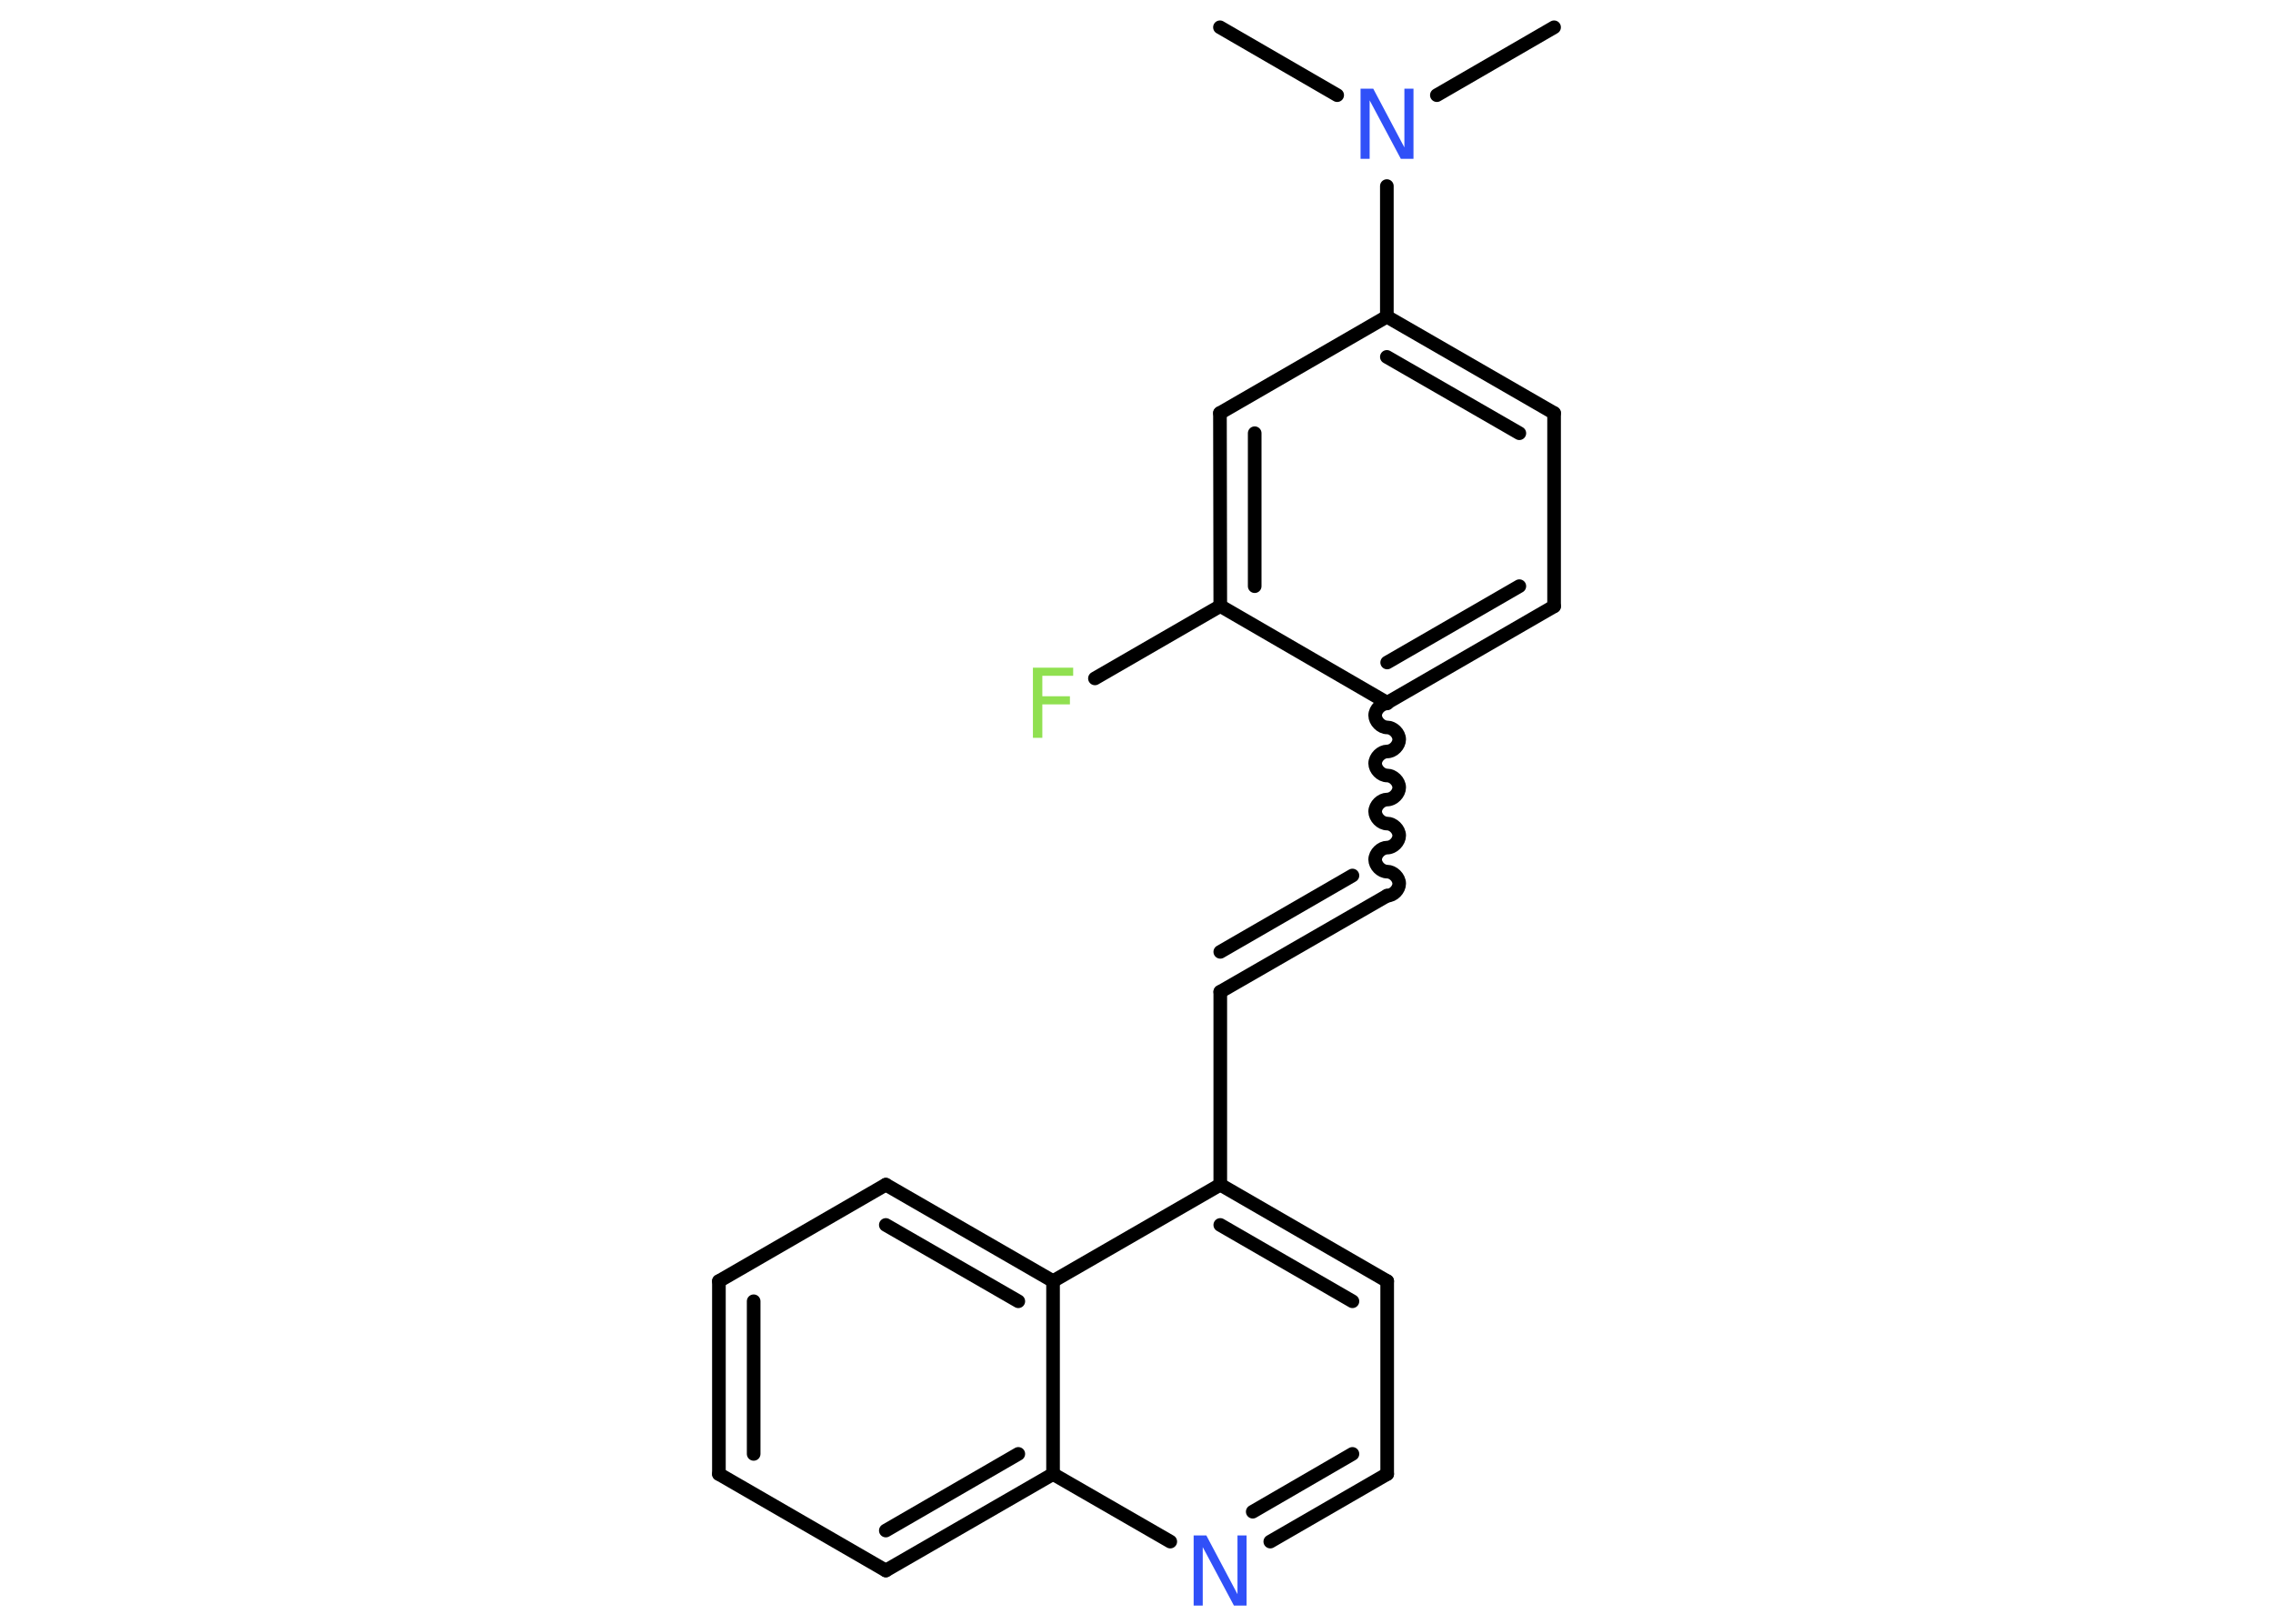 <?xml version='1.0' encoding='UTF-8'?>
<!DOCTYPE svg PUBLIC "-//W3C//DTD SVG 1.1//EN" "http://www.w3.org/Graphics/SVG/1.1/DTD/svg11.dtd">
<svg version='1.2' xmlns='http://www.w3.org/2000/svg' xmlns:xlink='http://www.w3.org/1999/xlink' width='70.0mm' height='50.0mm' viewBox='0 0 70.0 50.0'>
  <desc>Generated by the Chemistry Development Kit (http://github.com/cdk)</desc>
  <g stroke-linecap='round' stroke-linejoin='round' stroke='#000000' stroke-width='.42' fill='#3050F8'>
    <rect x='.0' y='.0' width='70.0' height='50.0' fill='#FFFFFF' stroke='none'/>
    <g id='mol1' class='mol'>
      <line id='mol1bnd1' class='bond' x1='47.86' y1='.84' x2='44.25' y2='2.93'/>
      <line id='mol1bnd2' class='bond' x1='41.18' y1='2.93' x2='37.57' y2='.84'/>
      <line id='mol1bnd3' class='bond' x1='42.71' y1='5.73' x2='42.71' y2='9.75'/>
      <g id='mol1bnd4' class='bond'>
        <line x1='47.86' y1='12.72' x2='42.71' y2='9.75'/>
        <line x1='46.79' y1='13.34' x2='42.71' y2='10.99'/>
      </g>
      <line id='mol1bnd5' class='bond' x1='47.86' y1='12.72' x2='47.86' y2='18.67'/>
      <g id='mol1bnd6' class='bond'>
        <line x1='42.72' y1='21.64' x2='47.86' y2='18.67'/>
        <line x1='42.72' y1='20.4' x2='46.79' y2='18.05'/>
      </g>
      <path id='mol1bnd7' class='bond' d='M42.72 27.58c.19 .0 .37 -.19 .37 -.37c.0 -.19 -.19 -.37 -.37 -.37c-.19 .0 -.37 -.19 -.37 -.37c.0 -.19 .19 -.37 .37 -.37c.19 .0 .37 -.19 .37 -.37c.0 -.19 -.19 -.37 -.37 -.37c-.19 .0 -.37 -.19 -.37 -.37c.0 -.19 .19 -.37 .37 -.37c.19 .0 .37 -.19 .37 -.37c.0 -.19 -.19 -.37 -.37 -.37c-.19 .0 -.37 -.19 -.37 -.37c.0 -.19 .19 -.37 .37 -.37c.19 .0 .37 -.19 .37 -.37c.0 -.19 -.19 -.37 -.37 -.37c-.19 .0 -.37 -.19 -.37 -.37c.0 -.19 .19 -.37 .37 -.37' fill='none' stroke='#000000' stroke-width='.42'/>
      <g id='mol1bnd8' class='bond'>
        <line x1='42.72' y1='27.58' x2='37.58' y2='30.54'/>
        <line x1='41.65' y1='26.96' x2='37.58' y2='29.31'/>
      </g>
      <line id='mol1bnd9' class='bond' x1='37.58' y1='30.54' x2='37.58' y2='36.48'/>
      <g id='mol1bnd10' class='bond'>
        <line x1='42.72' y1='39.45' x2='37.58' y2='36.48'/>
        <line x1='41.65' y1='40.07' x2='37.58' y2='37.72'/>
      </g>
      <line id='mol1bnd11' class='bond' x1='42.72' y1='39.45' x2='42.72' y2='45.39'/>
      <g id='mol1bnd12' class='bond'>
        <line x1='39.12' y1='47.47' x2='42.72' y2='45.39'/>
        <line x1='38.58' y1='46.55' x2='41.65' y2='44.77'/>
      </g>
      <line id='mol1bnd13' class='bond' x1='36.04' y1='47.47' x2='32.43' y2='45.39'/>
      <g id='mol1bnd14' class='bond'>
        <line x1='27.28' y1='48.36' x2='32.43' y2='45.39'/>
        <line x1='27.28' y1='47.13' x2='31.36' y2='44.77'/>
      </g>
      <line id='mol1bnd15' class='bond' x1='27.28' y1='48.36' x2='22.14' y2='45.39'/>
      <g id='mol1bnd16' class='bond'>
        <line x1='22.14' y1='39.45' x2='22.14' y2='45.39'/>
        <line x1='23.21' y1='40.07' x2='23.21' y2='44.77'/>
      </g>
      <line id='mol1bnd17' class='bond' x1='22.14' y1='39.45' x2='27.28' y2='36.48'/>
      <g id='mol1bnd18' class='bond'>
        <line x1='32.43' y1='39.45' x2='27.28' y2='36.48'/>
        <line x1='31.36' y1='40.07' x2='27.28' y2='37.72'/>
      </g>
      <line id='mol1bnd19' class='bond' x1='37.58' y1='36.48' x2='32.43' y2='39.45'/>
      <line id='mol1bnd20' class='bond' x1='32.43' y1='45.39' x2='32.43' y2='39.45'/>
      <line id='mol1bnd21' class='bond' x1='42.72' y1='21.64' x2='37.58' y2='18.66'/>
      <line id='mol1bnd22' class='bond' x1='37.58' y1='18.66' x2='33.72' y2='20.89'/>
      <g id='mol1bnd23' class='bond'>
        <line x1='37.57' y1='12.72' x2='37.58' y2='18.66'/>
        <line x1='38.64' y1='13.34' x2='38.64' y2='18.05'/>
      </g>
      <line id='mol1bnd24' class='bond' x1='42.71' y1='9.75' x2='37.57' y2='12.72'/>
      <path id='mol1atm2' class='atom' d='M41.9 2.73h.39l.96 1.81v-1.81h.28v2.16h-.39l-.96 -1.8v1.8h-.28v-2.16z' stroke='none'/>
      <path id='mol1atm13' class='atom' d='M36.76 47.28h.39l.96 1.81v-1.81h.28v2.16h-.39l-.96 -1.8v1.8h-.28v-2.16z' stroke='none'/>
      <path id='mol1atm21' class='atom' d='M31.81 20.56h1.24v.25h-.95v.63h.85v.25h-.85v1.03h-.29v-2.16z' stroke='none' fill='#90E050'/>
    </g>
  </g>
</svg>
